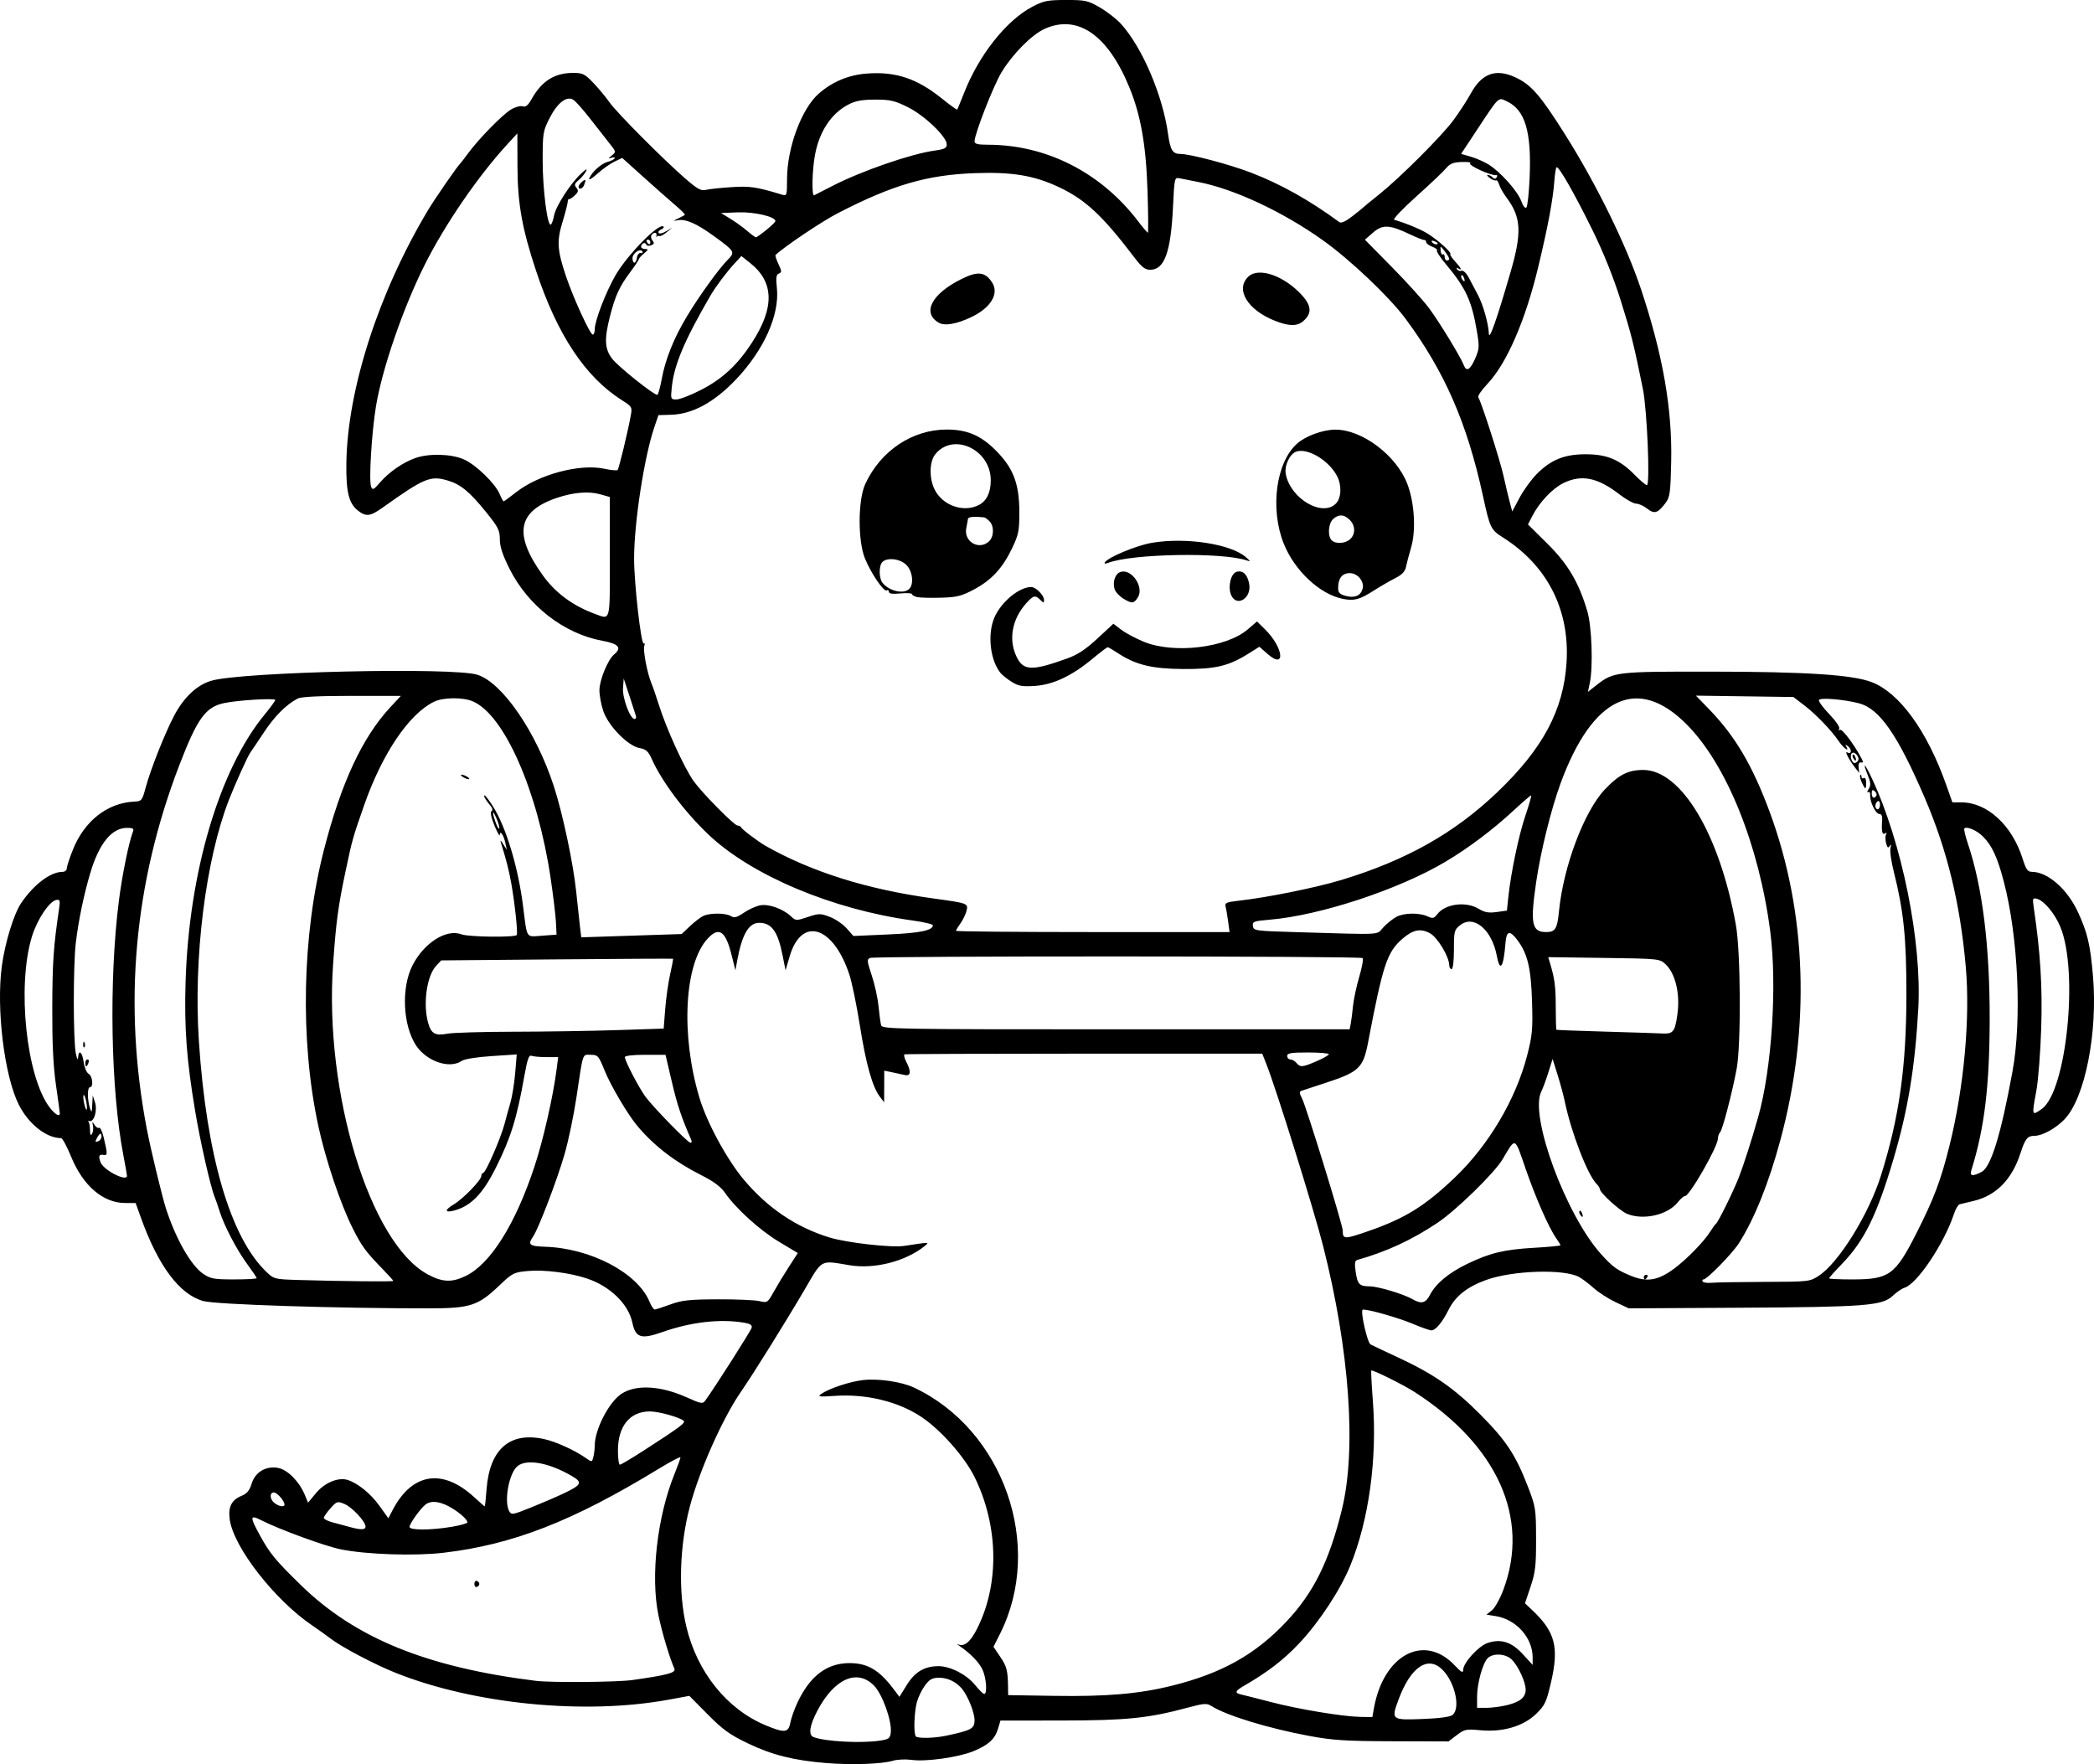 <?xml version="1.0" encoding="UTF-8" standalone="no"?>
<!-- Created with Inkscape (http://www.inkscape.org/) -->

<svg
   width="239.248mm"
   height="201.556mm"
   viewBox="0 0 239.248 201.556"
   version="1.1"
   id="svg1"
   xml:space="preserve"
   xmlns="http://www.w3.org/2000/svg"
   xmlns:svg="http://www.w3.org/2000/svg"><defs
     id="defs1"><clipPath
       clipPathUnits="userSpaceOnUse"
       id="clipPath3"><path
         id="path3"
         style="fill:#ff0000;fill-opacity:1;fill-rule:nonzero;stroke:none;stroke-width:0.265"
         d="M 117.464,-9.186 V 177.167 H 291.495 V -9.186 Z M 147.334,111.931 c 4.149,-0.092 4.552,4.357 -0.092,5.084 -1.195,0.187 -2.39,0.381 -3.57,0.655 -1.902,0.431 -3.801,0.869 -5.685,1.373 -4.843,1.295 -6.431,-3.457 -1.602,-4.804 2.039,-0.569 4.104,-1.04 6.168,-1.508 1.289,-0.299 2.595,-0.512 3.902,-0.719 0.31,-0.049 0.603,-0.075 0.88,-0.081 z" /></clipPath><clipPath
       clipPathUnits="userSpaceOnUse"
       id="clipPath29"><path
         id="path30"
         style="fill:#ff0000;fill-opacity:1;fill-rule:nonzero;stroke:none;stroke-width:0.265"
         d="M -43.23,-9.228 V 216.918 H 174.315 V -9.228 Z M 64.459,27.799 c 2.205,0.075 3.149,2.778 0.337,5.093 -1.015,0.835 -0.499,0.393 -1.541,1.333 -0.051,0.05 -0.1,0.101 -0.15,0.151 0.22,0.811 0.125,1.873 -0.521,3.116 -0.875,1.685 -1.749,3.37 -2.654,5.039 -0.978,1.836 -1.883,3.712 -2.891,5.53 -2.43,4.385 -6.499,1.653 -4.214,-2.809 0.315,-0.616 0.638,-1.229 0.953,-1.845 -0.007,-0.023 -0.015,-0.043 -0.022,-0.066 -0.595,-2.008 -0.069,-3.784 0.689,-5.659 1.274,-2.682 3.164,-4.982 5.254,-7.063 1.251,-1.138 0.627,-0.597 1.868,-1.628 0.964,-0.801 1.889,-1.157 2.675,-1.191 0.074,-0.003 0.146,-0.004 0.217,-0.001 z M 107.156,139.452 v 5.3e-4 h 1.332 c 3.185,0 4.318,2.034 3.452,3.522 1.261,1.236 0.77,3.284 -1.765,3.911 -0.549,0.616 -1.49,1.105 -2.851,1.261 -0.137,0.016 -0.274,0.031 -0.411,0.047 -2.651,0.305 -4.055,-0.978 -4.036,-2.332 -0.348,-0.335 -0.565,-0.745 -0.622,-1.186 -3.343,-0.946 -2.812,-4.861 1.596,-4.861 h 0.989 c 0.119,0 0.233,0.004 0.346,0.009 0.539,-0.217 1.168,-0.371 1.971,-0.371 z" /></clipPath><clipPath
       clipPathUnits="userSpaceOnUse"
       id="clipPath48"><path
         id="path49"
         style="fill:#ff0000;fill-opacity:1;fill-rule:nonzero;stroke:none;stroke-width:0.265"
         d="M 41.091,5.534 V 221.556 H 225.286 V 5.534 Z M 200.736,27.814 c 1.729,0.019 2.649,1.415 2.086,2.936 0.034,0.916 -0.448,2.032 -1.673,3.09 -1.147,0.992 -0.564,0.491 -1.752,1.502 -1.464,1.224 -2.914,2.469 -4.415,3.646 -1.776,1.393 -3.3,1.325 -4.092,0.54 -1.314,0.839 -2.65,1.642 -3.984,2.446 -4.294,2.588 -6.806,-1.809 -2.513,-4.397 1.384,-0.834 2.777,-1.656 4.133,-2.538 2.022,-1.284 4.052,-2.554 5.996,-3.956 1.191,-0.886 2.419,-1.714 3.69,-2.479 0.94,-0.565 1.799,-0.798 2.523,-0.79 z m -20.135,16.378 c 1.024,0.015 1.877,0.8 2.033,2.11 0.718,0.616 1.17,1.82 0.937,3.569 -0.199,1.498 -0.825,2.882 -1.489,4.224 -0.631,1.325 -1.475,2.521 -2.325,3.71 -0.383,0.58 -0.187,0.283 -0.588,0.891 -1.639,2.485 -3.795,2.512 -4.699,1.247 -2.336,3.06 -5.919,0.908 -3.888,-3.193 0.881,-1.779 1.751,-3.563 2.632,-5.343 0.834,-1.685 1.981,-2.401 2.971,-2.401 0.144,-8e-6 0.278,0.034 0.414,0.063 0.316,-0.73 0.627,-1.462 0.929,-2.198 0.772,-1.885 2.007,-2.694 3.073,-2.678 z" /></clipPath></defs><g
     id="layer1"
     transform="translate(-254.557,-11.98)"><path
       style="fill:#000000"
       d="m 348.97,213.415 c -3.749,-0.306 -6.202,-0.922 -8.976,-2.255 -2.065,-0.993 -2.852,-1.561 -4.585,-3.31 l -2.092,-2.112 -2.379,0.437 c -9.57,1.759 -22.19,0.517 -31.18,-3.068 -2.383,-0.95 -6.129,-2.921 -7.409,-3.899 -0.509,-0.389 -1.452,-1.062 -2.094,-1.497 -4.311,-2.915 -9.015,-8.953 -9.451,-12.129 -0.195,-1.425 0.196,-2.215 1.333,-2.69 0.644,-0.269 0.935,-0.616 1.167,-1.39 0.398,-1.327 1.64,-2.068 3.029,-1.808 1.071,0.201 2.404,1.538 3.031,3.039 l 0.389,0.931 0.918,-1.105 c 0.983,-1.183 2.541,-1.827 3.605,-1.489 1.17,0.371 2.637,1.565 3.632,2.954 l 1.021,1.426 0.453,-0.879 c 2.217,-4.304 5.706,-4.881 9.338,-1.546 0.637,0.585 1.185,1.063 1.219,1.063 0.033,0 0.127,-0.883 0.209,-1.962 0.345,-4.559 2.635,-6.573 6.526,-5.739 1.366,0.293 3.536,1.273 4.815,2.176 0.69,0.487 0.699,0.486 0.856,-0.1 0.087,-0.326 0.16,-0.922 0.162,-1.326 0.009,-1.847 1.627,-4.975 3.058,-5.912 1.655,-1.085 4.448,-0.935 7.431,0.398 1.695,0.758 1.841,0.782 2.153,0.355 1.03,-1.405 5.189,-7.931 5.283,-8.291 0.084,-0.318 -0.144,-0.467 -0.901,-0.592 -2.731,-0.451 -6.043,-0.068 -9.291,1.076 -2.436,0.858 -3.063,0.663 -3.431,-1.066 -0.455,-2.133 -2.513,-4.144 -5.162,-5.043 -1.945,-0.66 -4.913,-1.04 -6.778,-0.866 -1.607,0.149 -1.764,0.229 -3.234,1.63 -2.464,2.35 -3.327,2.633 -8.042,2.637 -10.513,0.009 -24.362,-0.437 -25.797,-0.831 -2.723,-0.748 -5.156,-3.998 -7.15,-9.55 l -0.594,-1.654 h -1.181 c -2.537,0 -4.827,-1.962 -6.195,-5.308 -0.472,-1.155 -0.984,-2.101 -1.137,-2.102 -1.689,-0.009 -3.701,-1.595 -4.824,-3.802 -1.653,-3.249 -2.603,-10.948 -1.952,-15.827 0.358,-2.685 1.363,-5.973 2.208,-7.224 1.427,-2.113 3.354,-3.572 4.719,-3.572 0.273,0 0.497,-0.177 0.497,-0.394 0,-0.217 0.317,-1.186 0.705,-2.154 1.308,-3.268 3.931,-5.325 6.984,-5.477 0.872,-0.043 0.919,-0.102 1.334,-1.642 0.552,-2.049 2.183,-6.163 3.233,-8.16 1.112,-2.113 2.6,-3.517 4.244,-4.006 3.45,-1.024 27.691,-1.569 30.425,-0.683 2.866,0.928 6.706,6.535 8.724,12.738 1.008,3.097 2.221,8.816 2.551,12.026 0.165,1.601 0.363,3.433 0.44,4.071 l 0.141,1.161 5.733,-0.188 5.733,-0.188 0.926,-0.875 c 0.509,-0.481 1.186,-1.008 1.504,-1.171 0.743,-0.38 2.6,-0.381 3.207,-0.002 0.377,0.235 0.672,0.157 1.478,-0.39 0.554,-0.376 1.393,-0.756 1.864,-0.844 0.972,-0.182 2.593,0.395 3.499,1.245 0.566,0.531 0.612,0.533 1.942,0.092 1.277,-0.424 1.436,-0.425 2.521,-0.011 0.637,0.243 1.501,0.833 1.921,1.311 l 0.763,0.869 3.946,-0.175 c 3.675,-0.163 5.136,-0.462 5.136,-1.05 0,-0.125 -1.042,-0.371 -2.315,-0.546 -9.185,-1.262 -18.449,-5.168 -23.358,-9.85 -2.718,-2.592 -5.285,-6.016 -6.437,-8.585 -0.407,-0.907 -0.655,-1.129 -1.425,-1.273 -1.321,-0.248 -3.543,-2.523 -4.121,-4.222 -0.244,-0.716 -0.442,-1.786 -0.441,-2.379 0.003,-1.16 0.96,-3.495 1.675,-4.086 0.925,-0.765 0.536,-1.218 -1.347,-1.565 -4.38,-0.807 -8.482,-3.991 -10.604,-8.23 -0.794,-1.585 -1.104,-2.533 -1.104,-3.368 0,-1.029 -0.185,-1.391 -1.609,-3.148 -1.88,-2.319 -2.872,-3.128 -4.384,-3.575 -1.933,-0.571 -2.674,-0.262 -7.331,3.06 -1.485,1.059 -1.955,1.121 -2.892,0.384 -1.041,-0.819 -1.365,-2.152 -1.319,-5.42 0.12,-8.41 3.666,-19.418 9.292,-28.84 0.821,-1.375 3.352,-5.04 3.746,-5.424 0.075,-0.073 0.487,-0.609 0.916,-1.191 1.178,-1.599 3.841,-4.319 4.822,-4.925 0.482,-0.298 1.085,-0.469 1.353,-0.384 0.361,0.115 0.625,-0.099 1.043,-0.841 1.163,-2.066 2.62,-2.979 4.751,-2.979 1.08,0 1.324,0.122 2.298,1.142 0.599,0.628 1.436,1.635 1.859,2.237 0.845,1.203 6.246,6.624 8.752,8.786 1.29,1.113 1.707,1.335 2.249,1.199 0.366,-0.092 1.677,-0.232 2.914,-0.311 2.134,-0.137 2.851,-0.031 5.755,0.85 0.58,0.176 0.595,0.129 0.6,-1.768 0.008,-3.599 1.654,-8.039 3.619,-9.764 1.547,-1.359 3.413,-2.14 5.486,-2.296 3.312,-0.25 5.741,0.558 8.603,2.865 0.909,0.732 1.687,1.293 1.73,1.247 0.042,-0.047 0.405,-0.919 0.805,-1.937 1.7,-4.326 4.83,-8.265 7.799,-9.818 1.287,-0.673 1.73,-0.761 3.836,-0.763 2.209,-0.002 2.489,0.06 3.875,0.861 0.822,0.475 1.907,1.321 2.413,1.88 2.426,2.685 4.762,8.166 5.372,12.602 0.249,1.815 0.522,2.249 1.412,2.249 1.109,0 5.593,1.188 8.059,2.134 3.378,1.297 6.713,3.164 10.087,5.647 0.219,0.161 0.707,-0.055 1.487,-0.661 0.639,-0.496 1.22,-0.966 1.293,-1.045 0.073,-0.079 0.847,-0.713 1.72,-1.408 2.34,-1.864 7.086,-6.589 8.477,-8.439 0.667,-0.887 1.592,-2.305 2.056,-3.15 1.256,-2.288 2.851,-2.865 5.077,-1.836 1.815,0.839 2.853,2.032 5.703,6.554 3.596,5.707 6.979,12.607 8.671,17.684 2.488,7.469 3.569,13.655 3.439,19.682 -0.075,3.502 -0.148,4.045 -0.628,4.687 -0.898,1.201 -1.284,1.326 -2.107,0.679 -0.401,-0.316 -0.97,-0.574 -1.264,-0.574 -0.294,0 -1.147,-0.472 -1.896,-1.05 -2.518,-1.943 -4.333,-2.313 -6.409,-1.308 -1.245,0.603 -2.749,2.189 -3.551,3.744 l -0.51,0.99 2.212,2.187 c 2.355,2.329 3.595,4.426 4.574,7.74 0.509,1.722 0.667,6.34 0.28,8.173 l -0.217,1.029 1.011,-0.794 c 1.903,-1.494 2.222,-1.531 13.05,-1.52 10.848,0.011 16.129,0.354 18.34,1.191 3.173,1.202 6.337,5.547 8.518,11.697 l 0.727,2.051 h 1.033 c 2.941,0 5.784,2.612 6.983,6.416 0.397,1.26 0.582,1.521 1.075,1.521 1.801,0 4.058,1.984 5.268,4.63 1.086,2.377 1.382,3.637 1.699,7.246 0.568,6.474 -0.911,13.949 -3.243,16.391 -0.994,1.041 -2.548,1.895 -3.446,1.895 -0.799,0 -1.051,0.316 -1.604,2.012 -0.972,2.98 -2.771,4.813 -5.318,5.418 -0.728,0.173 -1.46,0.349 -1.627,0.392 -0.167,0.043 -0.454,0.532 -0.638,1.088 -1.117,3.386 -4.216,8.014 -5.655,8.446 -0.301,0.09 -0.911,0.509 -1.355,0.929 -1.188,1.126 -3.114,1.275 -17.581,1.355 l -12.568,0.07 -1.487,-0.697 c -0.818,-0.383 -1.949,-1.11 -2.514,-1.615 -0.565,-0.505 -1.324,-1.078 -1.688,-1.274 -1.748,-0.94 -7.603,-0.747 -10.624,0.35 -2.153,0.781 -3.489,1.839 -4.256,3.367 -0.735,1.467 -1.498,2.384 -1.982,2.384 -0.201,0 -1.162,-0.338 -2.137,-0.751 -1.72,-0.729 -5.537,-1.793 -5.727,-1.595 -0.252,0.261 0.557,3.77 0.913,3.957 0.218,0.114 1.65,0.791 3.183,1.504 4.05,1.884 6.401,3.519 9.385,6.528 2.935,2.96 4.003,4.578 5.393,8.171 0.907,2.344 0.939,2.551 0.948,6 0.008,3.086 -0.078,3.83 -0.628,5.469 l -0.637,1.897 0.926,0.881 c 2.514,2.393 2.967,4.166 2.064,8.075 -0.546,2.362 -0.701,2.694 -1.717,3.681 -1.463,1.422 -3.809,2.111 -6.373,1.871 -1.624,-0.152 -1.818,-0.111 -2.695,0.557 l -0.945,0.72 -6.369,-0.019 c -5.407,-0.016 -6.849,-0.108 -9.544,-0.609 -4.69,-0.871 -9.472,-2.334 -11.177,-3.419 -0.524,-0.333 -0.835,-0.313 -2.646,0.173 -4.576,1.228 -6.974,1.475 -14.399,1.484 l -7.056,0.009 -0.282,0.942 c -0.351,1.173 -1.105,1.859 -2.805,2.555 -1.706,0.698 -5.403,1.222 -7.039,0.997 -0.702,-0.097 -1.668,-0.056 -2.146,0.09 -1.255,0.383 -4.712,0.505 -7.616,0.268 z m 6.085,-2.557 c 1.059,-0.159 1.2,-0.262 1.276,-0.927 0.15,-1.311 -0.965,-4.418 -1.934,-5.386 -1.934,-1.934 -4.54,-0.758 -6.468,2.92 -0.887,1.692 -1.033,2.749 -0.413,2.987 1.31,0.503 5.42,0.724 7.538,0.406 z m 7.673,-0.581 c 2.837,-0.611 3.175,-0.798 3.175,-1.76 0,-0.852 -0.723,-2.684 -1.397,-3.539 -0.633,-0.803 -1.646,-1.311 -2.617,-1.311 -0.803,0 -1.107,0.16 -1.635,0.86 -0.357,0.473 -0.779,1.336 -0.938,1.918 -0.319,1.169 -0.392,3.648 -0.116,3.925 0.255,0.255 2.144,0.205 3.528,-0.093 z m -17.871,-1.48 c 0.099,-0.526 0.472,-1.573 0.829,-2.328 1.432,-3.024 3.351,-4.472 5.93,-4.474 2.057,-0.001 3.386,0.781 5.034,2.966 l 0.669,0.886 0.849,-1.366 c 0.927,-1.492 2.022,-2.136 3.629,-2.136 1.342,0 3.215,0.968 4.169,2.154 0.451,0.562 0.92,1.021 1.041,1.021 0.378,0 0.241,-1.861 -0.206,-2.803 -0.393,-0.829 -1.404,-1.86 -2.642,-2.697 -0.277,-0.187 -0.354,-0.269 -0.171,-0.181 0.714,0.341 1.426,-0.232 2.205,-1.775 2.568,-5.088 2.46,-11.731 -0.281,-17.311 -1.142,-2.325 -3.872,-5.412 -6.093,-6.891 -2.631,-1.752 -6.294,-2.644 -9.859,-2.399 -1.815,0.124 -2.029,0.095 -1.587,-0.214 0.908,-0.636 3.297,-1.427 4.811,-1.593 1.747,-0.192 4.37,0.193 5.768,0.846 10.269,4.797 14.925,18.1 9.855,28.155 l -0.742,1.47 0.772,1.149 c 0.753,1.122 0.863,1.549 0.891,3.451 l 0.013,0.926 5.292,0.084 c 5.929,0.094 9.643,-0.224 13.381,-1.149 5.709,-1.412 9.561,-3.562 13.091,-7.306 3.132,-3.322 4.905,-6.891 6.359,-12.796 1.697,-6.894 0.892,-18.235 -2.142,-30.163 -1.057,-4.158 -5.301,-17.77 -6.451,-20.694 l -0.498,-1.266 h -20.337 c -11.185,0 -20.426,0.036 -20.535,0.081 -0.109,0.045 -0.019,0.426 0.198,0.847 0.59,1.14 0.519,1.671 -0.199,1.506 -0.327,-0.075 -0.982,-0.217 -1.455,-0.314 l -0.86,-0.177 -0.006,1.807 -0.006,1.807 -0.488,-0.635 c -0.849,-1.104 -1.587,-3.726 -2.279,-8.096 -0.369,-2.328 -0.91,-4.961 -1.204,-5.85 -1.845,-5.588 -5.461,-6.703 -6.821,-2.103 l -0.474,1.602 -0.34,-1.716 c -0.538,-2.716 -1.25,-3.708 -2.664,-3.708 -1.206,0 -1.975,1.326 -2.53,4.366 l -0.193,1.058 -0.442,-1.763 c -0.686,-2.737 -1.428,-3.25 -2.713,-1.875 -2.68,2.867 -3.115,10.938 -0.977,18.137 0.858,2.891 3.186,7.18 5.155,9.5 2.717,3.201 5.93,5.359 9.715,6.526 1.971,0.608 7.106,1.189 8.541,0.967 2.915,-0.452 2.93,-0.452 2.356,0.008 -2.204,1.767 -5.74,2.671 -8.599,2.197 -3.41,-0.565 -3.052,-0.761 -5.149,2.819 -2.135,3.644 -5.913,9.705 -7.237,11.609 -2.079,2.989 -4.754,8.989 -5.852,13.125 -1.19,4.482 -1.347,9.784 -0.409,13.733 1.238,5.21 4.643,9.444 9.075,11.285 2.166,0.9 2.594,0.853 2.813,-0.31 z m 75.662,-0.879 c 0.918,-0.762 0.295,-3.653 -1.101,-5.111 -1.671,-1.744 -3.675,-0.42 -5.071,3.35 -0.86,2.325 -0.818,2.36 2.736,2.224 1.945,-0.074 3.166,-0.239 3.435,-0.462 z m -8.99,-0.745 c 1.088,-6.13 5.734,-8.612 9.225,-4.929 0.772,0.815 0.973,0.923 0.975,0.524 0.004,-0.806 1.757,-2.732 2.799,-3.076 1.527,-0.504 2.727,-0.121 4.014,1.281 l 1.126,1.227 v -0.863 c 0,-2.237 -1.876,-4.336 -4.209,-4.709 l -1.071,-0.171 0.622,-0.489 c 0.343,-0.27 0.94,-1.346 1.331,-2.401 3.031,-8.178 -0.698,-16.451 -10.167,-22.549 -1.305,-0.84 -4.812,-2.579 -4.941,-2.45 -0.044,0.044 0.036,1.607 0.178,3.473 0.507,6.639 -0.45,13.605 -2.588,18.837 -1.129,2.763 -3.533,6.418 -5.824,8.853 -1.779,1.891 -3.585,3.28 -6.338,4.875 -1.014,0.588 -1.073,0.805 -0.265,0.983 0.327,0.072 1.845,0.458 3.373,0.856 3.146,0.821 8.194,1.658 10.223,1.695 l 1.36,0.025 z m 15.178,-0.368 c 1.536,-0.373 2.169,-0.898 2.162,-1.79 -0.007,-0.866 -0.812,-2.619 -1.56,-3.399 -0.675,-0.704 -2.157,-0.803 -2.774,-0.186 -0.576,0.576 -1.216,2.892 -1.216,4.401 v 1.275 h 1.073 c 0.59,0 1.632,-0.136 2.315,-0.302 z m -99.88,-2.878 c 3.992,-0.565 4.987,-0.833 4.784,-1.291 -0.556,-1.25 -1.425,-4.163 -1.829,-6.128 -0.916,-4.461 -0.134,-11.273 1.857,-16.171 0.365,-0.897 0.663,-1.727 0.663,-1.845 0,-0.117 -1.101,0.458 -2.447,1.279 -9.875,6.021 -16.674,8.677 -24.62,9.616 -3.26,0.385 -8.759,0.206 -11.705,-0.382 -1.817,-0.362 -7.049,-2.275 -9.134,-3.338 -1.3,-0.663 -1.318,-0.407 -0.125,1.764 1.124,2.045 1.745,2.8 4.626,5.618 6.216,6.081 14.387,9.417 26.869,10.97 1.782,0.222 9.288,0.16 11.062,-0.091 z m -18.073,-10.976 c 0,-0.243 0.128,-0.398 0.284,-0.346 0.156,0.052 0.284,0.208 0.284,0.346 0,0.138 -0.128,0.294 -0.284,0.346 -0.156,0.052 -0.284,-0.104 -0.284,-0.346 z m -12.435,-6.554 c 0,-0.58 -1.528,-2.22 -2.408,-2.585 -0.805,-0.333 -0.877,-0.311 -1.598,0.497 -0.416,0.465 -0.756,0.958 -0.756,1.096 0,0.138 0.446,0.367 0.992,0.509 0.546,0.142 1.409,0.374 1.918,0.515 1.315,0.365 1.852,0.355 1.852,-0.032 z m 9.805,0.033 c 1.01,-0.167 1.837,-0.4 1.837,-0.519 0,-0.352 -1.12,-1.304 -2.172,-1.847 -1.135,-0.585 -2.052,-0.646 -2.632,-0.175 -0.599,0.485 -1.81,2.184 -1.81,2.539 0,0.399 2.368,0.4 4.778,0.002 z m 12.725,-3.771 c 2.154,-1.012 2.307,-1.294 1.093,-2.01 -2.756,-1.626 -5.434,-2.061 -6.388,-1.037 -0.907,0.974 -1.399,3.941 -0.83,5.005 0.252,0.47 0.368,0.452 2.447,-0.38 1.201,-0.481 2.856,-1.191 3.678,-1.577 z m -31.79,1.223 c 0,-0.422 -0.837,-1.382 -1.206,-1.382 -0.531,0 -0.478,0.795 0.081,1.219 0.515,0.391 1.124,0.479 1.124,0.163 z m 41.167,-6.252 c 4.07,-2.631 4.687,-3.093 4.439,-3.318 -0.448,-0.405 -2.851,-1.073 -3.863,-1.073 -2.275,0 -3.644,1.678 -3.644,4.468 0,0.89 0.1,1.618 0.223,1.618 0.123,0 1.403,-0.763 2.844,-1.695 z m 2.91,-16.607 c 1.326,-0.488 2.145,-0.577 5.399,-0.592 2.11,-0.009 4.258,0.082 4.773,0.203 0.919,0.216 0.95,0.196 1.65,-1.062 0.392,-0.705 1.172,-1.99 1.732,-2.855 l 1.019,-1.573 -2.139,-1.283 c -2.195,-1.316 -4.919,-3.782 -6.169,-5.583 -0.495,-0.713 -1.3,-1.315 -2.703,-2.022 -3.009,-1.515 -5.37,-3.327 -7.293,-5.596 -1.091,-1.287 -3.055,-4.603 -3.763,-6.353 -0.692,-1.71 -0.779,-1.809 -1.587,-1.812 -0.986,-0.004 -0.849,-0.413 -1.643,4.892 -0.305,2.037 -0.916,4.954 -1.358,6.482 -0.85,2.941 -2.978,8.509 -3.587,9.385 -0.648,0.934 -0.44,1.112 1.372,1.171 5.192,0.168 10.544,2.976 11.912,6.251 0.212,0.506 0.483,0.92 0.604,0.92 0.121,0 0.923,-0.259 1.782,-0.575 z m 86.788,-1.079 c 0.661,-1.294 2.137,-2.528 4.245,-3.549 2.611,-1.265 4.236,-1.656 7.699,-1.853 1.637,-0.093 2.977,-0.222 2.977,-0.286 0,-0.064 -0.223,-0.433 -0.496,-0.819 -0.842,-1.192 -2.385,-4.712 -3.529,-8.048 -1.221,-3.56 -1.088,-3.511 -2.59,-0.955 -0.905,1.54 -5.306,5.836 -7.43,7.253 -2.971,1.981 -5.8,3.29 -9.19,4.253 -0.259,0.073 -0.3,0.42 -0.162,1.357 0.21,1.423 0.427,1.646 1.606,1.652 0.944,0.005 3.862,0.878 4.857,1.454 1.026,0.594 1.535,0.478 2.013,-0.458 z m 38.217,-1.504 c 5.098,-0.017 5.188,-0.027 6.218,-0.698 2.272,-1.481 5.7,-7 7.095,-11.422 2.096,-6.644 2.913,-12.444 2.918,-20.705 0.003,-6.498 -0.313,-9.564 -1.457,-14.11 -0.287,-1.139 -0.449,-2.33 -0.36,-2.646 0.112,-0.401 0.086,-0.467 -0.086,-0.218 -0.187,0.27 -0.289,0.187 -0.422,-0.343 -0.097,-0.384 -0.094,-0.831 0.006,-0.992 0.11,-0.177 0.06,-0.219 -0.124,-0.105 -0.325,0.201 -0.425,-0.254 -0.328,-1.496 0.038,-0.484 -0.071,-0.728 -0.325,-0.728 -0.423,0 -1.101,-1.412 -1.044,-2.172 0.02,-0.267 -0.084,-0.411 -0.232,-0.32 -0.147,0.091 -0.121,-0.07 0.058,-0.357 0.265,-0.425 0.245,-0.727 -0.111,-1.615 -0.642,-1.603 -0.327,-1.331 0.495,0.429 3.431,7.344 5.708,18.651 5.288,26.26 -0.368,6.679 -1.181,11.606 -2.834,17.198 -1.907,6.447 -3.339,9.356 -5.919,12.019 -0.792,0.818 -1.44,1.544 -1.44,1.613 0,0.069 1.194,0.126 2.654,0.126 4.217,0 4.899,-0.493 7.334,-5.297 1.996,-3.939 2.781,-6.018 3.77,-9.991 1.657,-6.653 2.378,-14.574 1.86,-20.431 -0.64,-7.241 -2.118,-13.319 -4.694,-19.315 -3.106,-7.228 -5.17,-10.189 -7.526,-10.796 -1.709,-0.441 -4.376,-0.663 -4.552,-0.379 -0.084,0.136 0.443,0.864 1.171,1.619 0.745,0.773 1.243,1.502 1.14,1.669 -0.103,0.167 -0.065,0.223 0.088,0.128 0.243,-0.15 1.581,1.616 2.424,3.199 0.255,0.479 0.251,0.585 -0.023,0.529 -0.218,-0.045 -0.317,0.16 -0.272,0.566 l 0.07,0.636 -0.494,-0.636 c -0.672,-0.866 -1.217,-1.929 -0.882,-1.722 0.478,0.295 0.586,-0.294 0.123,-0.67 -0.306,-0.248 -0.383,-0.257 -0.246,-0.03 0.456,0.76 -0.28,0.253 -0.851,-0.586 -0.875,-1.286 -2.611,-3.082 -3.997,-4.138 l -1.179,-0.898 -5.568,-0.079 -5.568,-0.079 1.491,1.534 c 2.986,3.073 4.967,6.423 6.929,11.721 4.263,11.508 4.699,24.648 1.244,37.488 -1.334,4.957 -2.991,9.078 -4.762,11.842 -0.742,1.158 -3.633,4.116 -4.023,4.116 -0.137,0 -0.184,0.105 -0.104,0.234 0.08,0.129 0.533,0.196 1.008,0.149 0.475,-0.047 3.191,-0.092 6.036,-0.102 z m 11.132,-57.069 c -0.174,-0.383 -0.253,-0.76 -0.175,-0.838 0.078,-0.078 0.142,0.004 0.142,0.182 0,0.178 0.119,0.251 0.265,0.161 0.15,-0.093 0.265,0.13 0.265,0.514 0,0.856 -0.1,0.852 -0.497,-0.019 z m -167.778,56.957 c 0,-0.052 -0.566,-0.677 -1.257,-1.39 -1.904,-1.962 -2.354,-2.576 -3.385,-4.624 -1.398,-2.776 -3.11,-7.879 -3.941,-11.751 -2.091,-9.736 -1.846,-21.714 0.642,-31.43 1.976,-7.715 4.403,-12.926 7.635,-16.393 l 1.172,-1.257 h -5.61 c -3.754,0 -5.801,0.102 -6.188,0.308 -1.338,0.712 -2.624,2.005 -3.876,3.896 -0.734,1.108 -1.424,2.133 -1.535,2.279 -0.269,0.354 -1.746,3.622 -2.432,5.381 -2.676,6.864 -4.073,18.064 -3.441,27.586 0.869,13.089 3.595,22.409 7.708,26.356 0.873,0.838 0.929,0.852 3.794,0.936 4.987,0.147 10.713,0.202 10.713,0.104 z m 8.289,-0.574 c 2.811,-1.369 5.662,-5.91 7.832,-12.473 1.002,-3.03 2.137,-8.014 2.536,-11.134 l 0.178,-1.389 h -1.326 c -0.729,0 -1.501,-0.067 -1.714,-0.149 -0.307,-0.118 -0.48,0.367 -0.826,2.315 -0.866,4.875 -1.542,7.05 -3.258,10.48 -1.526,3.05 -2.911,4.44 -4.899,4.917 -0.975,0.234 -0.921,-0.136 0.109,-0.745 1.051,-0.621 3.132,-2.773 3.132,-3.239 0,-0.192 0.099,-0.35 0.22,-0.35 0.276,0 2.001,-3.96 2.421,-5.556 0.172,-0.655 0.479,-1.763 0.683,-2.463 0.204,-0.7 0.45,-2.227 0.547,-3.394 l 0.177,-2.122 -2.884,0.189 c -1.704,0.112 -3.098,0.337 -3.406,0.55 -1.389,0.958 -4.036,0.047 -5.234,-1.8 -1.499,-2.312 -1.68,-6.583 -0.385,-9.117 1.317,-2.579 3.875,-4.2 5.597,-3.545 0.816,0.31 6.145,0.371 6.314,0.072 0.138,-0.245 -0.215,-3.568 -0.625,-5.887 -0.266,-1.504 -0.575,-2.716 -1.182,-4.645 -0.109,-0.347 -0.026,-0.299 0.255,0.147 l 0.417,0.661 -0.169,-0.794 c -0.19,-0.894 -0.625,-1.517 -0.638,-0.913 -0.004,0.211 -0.278,-0.271 -0.607,-1.072 -0.379,-0.92 -0.501,-1.522 -0.333,-1.637 0.167,-0.115 0.113,-0.36 -0.147,-0.661 -0.542,-0.63 -0.826,-1.141 -0.635,-1.141 0.085,0 0.505,0.553 0.933,1.229 1.505,2.373 2.882,6.923 3.45,11.397 0.49,3.859 0.285,3.538 2.18,3.4 l 1.648,-0.12 -0.068,-1.405 c -0.037,-0.773 -0.31,-3.036 -0.605,-5.03 -1.484,-10.027 -5.31,-18.712 -8.91,-20.226 -1.133,-0.476 -3.366,-0.455 -4.4,0.043 -2.857,1.374 -5.938,5.93 -7.999,11.827 -1.306,3.738 -1.351,3.898 -2.102,7.444 -0.871,4.112 -1.103,5.835 -1.447,10.731 -1.034,14.7 4.219,31.895 10.826,35.438 1.682,0.902 2.747,0.942 4.342,0.166 z m -0.352,-57.011 c -0.218,-0.141 -0.278,-0.256 -0.132,-0.256 0.146,0 0.443,0.115 0.661,0.256 0.218,0.141 0.278,0.256 0.132,0.256 -0.146,0 -0.443,-0.115 -0.661,-0.256 z m 138.377,56.199 c 1.406,-1.03 3.425,-3.09 4.122,-4.208 0.273,-0.437 0.576,-0.853 0.674,-0.926 0.259,-0.192 1.946,-3.603 2.591,-5.24 0.554,-1.405 1.459,-4.219 2.229,-6.931 1.569,-5.524 2.192,-15.062 1.388,-21.252 -1.286,-9.893 -5.012,-19.106 -9.571,-23.665 -5.587,-5.587 -10.742,-3.164 -14.385,6.76 -1.071,2.918 -2.266,7.741 -2.775,11.203 -0.71,4.823 -0.523,5.787 1.123,5.787 1.05,0 1.274,-0.361 1.472,-2.381 0.501,-5.107 2.874,-11.413 5.232,-13.906 1.598,-1.69 2.667,-2.234 4.389,-2.234 4.35,0 8.742,7.346 10.594,17.724 0.545,3.055 0.601,13.651 0.087,16.407 -0.512,2.742 -1.618,6.989 -1.892,7.263 -0.138,0.138 -0.251,0.459 -0.251,0.712 0,0.916 -3.239,6.577 -3.763,6.577 -0.144,0 -0.508,0.313 -0.809,0.695 -1.154,1.467 -3.967,2.109 -5.822,1.329 -0.842,-0.354 -3.1,-2.415 -3.1,-2.829 0,-0.118 -0.166,-0.381 -0.37,-0.584 -1.036,-1.036 -2.908,-5.896 -3.643,-9.457 -0.135,-0.655 -0.501,-2.008 -0.814,-3.006 l -0.568,-1.816 -0.487,1.551 c -0.268,0.853 -0.632,1.837 -0.808,2.187 -1.381,2.735 2.798,14.084 6.84,18.572 1.303,1.447 1.833,1.831 3.418,2.475 1.826,0.742 3.063,0.538 4.899,-0.806 z m -3.44,0.951 c 0,-0.146 0.126,-0.265 0.28,-0.265 0.154,0 0.207,0.119 0.117,0.265 -0.09,0.146 -0.216,0.265 -0.28,0.265 -0.064,0 -0.117,-0.119 -0.117,-0.265 z m -7.287,-7.161 c -0.096,-0.155 -0.118,-0.339 -0.048,-0.408 0.069,-0.069 0.197,0.058 0.283,0.282 0.179,0.466 0.026,0.548 -0.234,0.126 z m -151.198,7.282 c 0,-0.079 -0.483,-0.798 -1.074,-1.598 -1.191,-1.613 -2.668,-4.438 -3.17,-6.064 -0.18,-0.582 -0.426,-1.296 -0.547,-1.587 -0.471,-1.131 -1.638,-6.261 -2.239,-9.844 -0.982,-5.859 -1.254,-9.516 -1.094,-14.759 0.38,-12.514 3.856,-24.26 9.045,-30.561 0.658,-0.799 1.197,-1.538 1.197,-1.641 0,-0.246 -4.287,0.012 -5.856,0.352 -2.11,0.458 -3.046,1.755 -5.08,7.036 -5.204,13.515 -6.452,27.408 -3.738,41.611 0.443,2.32 1.746,7.727 2.2,9.128 1.109,3.425 2.851,6.481 4.231,7.418 0.857,0.582 1.233,0.651 3.543,0.651 1.421,0 2.584,-0.065 2.584,-0.144 z m 127.177,-5.435 c 4.057,-1.417 6.333,-2.837 9.705,-6.054 3.876,-3.699 6.98,-8.937 8.276,-13.969 0.589,-2.287 0.652,-2.979 0.555,-6.149 -0.118,-3.872 -0.513,-5.499 -1.716,-7.077 -0.833,-1.093 -1.209,-0.993 -1.314,0.349 -0.22,2.83 -0.628,3.454 -0.991,1.518 -0.564,-3.008 -2.629,-4.742 -4.187,-3.517 -0.677,0.533 -0.716,0.684 -0.716,2.793 0,1.31 -0.109,2.23 -0.265,2.23 -0.146,0 -0.265,-0.186 -0.265,-0.413 0,-0.98 -1.341,-3.217 -2.208,-3.684 -1.101,-0.593 -1.958,-0.411 -3.2,0.68 -1.703,1.495 -2.186,2.963 -3.86,11.741 -0.566,2.97 -1.026,3.415 -4.818,4.659 -1.348,0.442 -2.604,0.855 -2.791,0.917 -0.271,0.09 -0.262,0.265 0.045,0.858 0.484,0.935 4.66,14.48 4.66,15.114 0,1.025 0.163,1.025 3.088,0.004 z M 269.066,146.319 c -3e-5,-0.109 -0.184,-1.151 -0.408,-2.315 -1.45,-7.514 -1.672,-19.965 -0.519,-29.104 0.362,-2.87 1.134,-6.669 1.599,-7.871 0.148,-0.382 0.031,-0.463 -0.668,-0.463 -1.744,0 -3.197,1.786 -4.198,5.159 -0.737,2.485 -1.336,5.37 -1.649,7.938 -0.312,2.561 -0.311,11.227 0.002,12.7 0.128,0.603 0.238,0.802 0.255,0.463 0.051,-1.003 0.481,-0.661 0.638,0.508 0.081,0.607 0.335,1.208 0.564,1.336 0.454,0.254 0.58,1.529 0.151,1.529 -0.308,0 -0.308,1.421 0,2.381 0.187,0.584 0.218,0.538 0.265,-0.397 l 0.053,-1.058 0.257,0.794 c 0.299,0.925 -0.101,2.287 -0.633,2.155 -0.187,-0.046 -0.25,-0.034 -0.141,0.027 0.109,0.061 0.2,0.488 0.202,0.949 0.003,0.572 0.076,0.724 0.232,0.478 0.125,-0.198 0.175,-0.615 0.11,-0.926 -0.107,-0.511 -0.089,-0.52 0.181,-0.097 0.164,0.258 0.401,0.406 0.525,0.329 0.125,-0.077 0.361,0.427 0.524,1.119 0.457,1.932 0.454,2.06 -0.056,1.975 -0.489,-0.082 -0.57,0.153 -0.297,0.863 0.343,0.893 3.009,2.249 3.009,1.53 z m -4.762,-12.898 c 0,-0.218 0.115,-0.397 0.256,-0.397 0.141,0 0.188,0.179 0.104,0.397 -0.084,0.218 -0.199,0.397 -0.256,0.397 -0.057,0 -0.104,-0.179 -0.104,-0.397 z m -0.244,-2.139 c 0.013,-0.308 0.075,-0.371 0.16,-0.16 0.076,0.191 0.067,0.419 -0.021,0.507 -0.088,0.088 -0.15,-0.068 -0.139,-0.347 z M 480.957,145.877 c 1.075,-0.556 2.206,-4.228 3.533,-11.467 1.087,-5.931 0.656,-15.408 -0.987,-21.689 -0.731,-2.795 -1.348,-4.132 -2.388,-5.172 -0.7,-0.7 -1.848,-1.193 -2.127,-0.914 -0.073,0.073 0.117,0.877 0.424,1.786 1.649,4.896 2.489,11.677 2.474,19.972 -0.014,7.701 -0.59,12.463 -2.087,17.264 -0.219,0.702 0.106,0.764 1.159,0.219 z m -214.801,-4.018 c 0,-0.517 -0.198,-0.459 -0.526,0.155 -0.228,0.427 -0.206,0.495 0.123,0.369 0.222,-0.085 0.403,-0.321 0.403,-0.523 z m 67.38,0.359 c -1.112,-2.537 -1.601,-3.999 -2.213,-6.615 l -0.728,-3.109 h -2.322 c -1.414,0 -2.322,0.106 -2.322,0.272 0,0.415 1.575,3.445 2.334,4.49 0.876,1.206 4.862,5.292 5.163,5.292 0.128,0 0.167,-0.149 0.088,-0.331 z m -72.145,-3.043 c -0.001,-0.109 -0.2,-1.568 -0.442,-3.241 -0.312,-2.157 -0.434,-4.738 -0.42,-8.864 0.018,-5.186 0.138,-6.939 0.77,-11.205 0.152,-1.024 0.116,-1.141 -0.318,-1.057 -0.801,0.154 -2.191,2.25 -2.782,4.194 -1.72,5.662 -0.641,16.002 2.035,19.511 0.613,0.803 1.161,1.117 1.156,0.662 z m 226.43,-0.481 c 2.844,-1.992 4.253,-15.741 2.134,-20.826 -0.637,-1.529 -1.85,-2.98 -2.67,-3.195 -0.488,-0.128 -0.519,-0.048 -0.368,0.969 0.763,5.132 1.008,9.092 0.856,13.808 -0.089,2.765 -0.339,5.98 -0.554,7.144 -0.534,2.891 -0.533,2.894 0.601,2.099 z m -223.418,-0.875 c -0.093,-0.465 -0.224,-0.79 -0.292,-0.723 -0.067,0.067 -0.04,0.497 0.06,0.954 0.238,1.085 0.452,0.871 0.232,-0.232 z m 140.588,-4.596 c 0.761,-0.328 1.387,-0.686 1.389,-0.795 0.002,-0.109 -1.067,-0.198 -2.377,-0.198 -1.94,0 -2.381,0.073 -2.381,0.397 0,0.218 0.164,0.397 0.364,0.397 0.2,0 0.513,0.179 0.694,0.397 0.437,0.527 0.68,0.506 2.311,-0.197 z m -91.74,-3.364 c 3.565,-0.007 8.878,-0.09 11.807,-0.185 l 5.325,-0.173 0.18,-2.274 c 0.099,-1.251 0.354,-3.036 0.567,-3.967 0.213,-0.931 0.355,-1.713 0.316,-1.739 -0.039,-0.025 -6.013,0.006 -13.276,0.07 l -13.205,0.117 -0.59,0.637 c -1.062,1.146 -1.505,4.334 -0.902,6.503 0.344,1.238 0.815,1.503 2.198,1.235 0.604,-0.117 4.014,-0.218 7.58,-0.225 z m 132.586,-0.332 c 0.172,-0.322 0.37,-1.378 0.439,-2.346 0.15,-2.097 -0.412,-4.082 -1.425,-5.035 -0.666,-0.626 -0.745,-0.634 -7.039,-0.721 l -6.366,-0.088 0.187,0.617 c 0.551,1.821 0.668,2.698 0.674,5.049 0.003,1.419 0.036,2.603 0.072,2.632 0.036,0.029 2.507,0.123 5.49,0.209 2.983,0.086 5.926,0.182 6.539,0.212 0.912,0.045 1.172,-0.051 1.428,-0.53 z m -36.961,-0.539 c 0.066,-0.327 0.185,-1.243 0.263,-2.034 0.079,-0.791 0.402,-2.311 0.718,-3.378 0.317,-1.066 0.488,-2.026 0.381,-2.133 -0.24,-0.239 -55.678,-0.254 -56.269,-0.015 -0.381,0.154 -0.361,0.36 0.184,1.981 0.335,0.995 0.684,2.583 0.777,3.529 0.092,0.946 0.226,1.928 0.297,2.183 0.122,0.437 1.626,0.463 26.829,0.463 h 26.7 z m 3.743,-11.07 c 0.427,-0.45 1.099,-0.985 1.492,-1.191 0.875,-0.457 2.59,-0.484 3.531,-0.055 0.613,0.279 0.752,0.249 1.137,-0.251 0.915,-1.188 3.281,-1.488 4.736,-0.6 0.663,0.405 1.126,0.487 2.036,0.362 l 1.177,-0.161 0.154,-1.487 c 0.293,-2.82 1.193,-7.119 1.966,-9.394 0.427,-1.254 0.714,-2.28 0.638,-2.28 -0.075,0 -0.975,0.776 -1.999,1.724 -2.381,2.205 -5.183,4.311 -7.796,5.861 -5.358,3.179 -14.303,6.126 -20.075,6.614 -1.826,0.154 -1.983,0.214 -1.91,0.724 0.076,0.535 0.256,0.56 4.974,0.697 10.236,0.296 9.06,0.362 9.939,-0.562 z m -17.75,-0.704 c -0.094,-0.691 -0.225,-1.456 -0.292,-1.699 -0.1,-0.364 0.15,-0.473 1.411,-0.612 3.291,-0.363 8.882,-1.491 11.851,-2.391 7.374,-2.235 12.895,-5.343 17.778,-10.008 5.238,-5.004 7.587,-9.408 7.925,-14.856 0.372,-6.014 -2.205,-11.064 -7.282,-14.269 -1.369,-0.864 -1.475,-1.084 -2.258,-4.684 -1.828,-8.403 -4.392,-14.276 -8.866,-20.311 -1.838,-2.48 -6.293,-6.709 -9.413,-8.936 -4.593,-3.279 -10.164,-5.884 -14.287,-6.68 -0.873,-0.169 -1.838,-0.359 -2.143,-0.424 -0.535,-0.113 -0.561,0.007 -0.715,3.252 -0.246,5.186 -0.974,7.205 -2.601,7.205 -0.59,0 -0.967,-0.291 -1.802,-1.389 -3.64,-4.792 -5.585,-6.609 -8.615,-8.043 -2.832,-1.341 -5.369,-1.763 -9.637,-1.606 -5.484,0.203 -9.392,1.347 -15.665,4.587 -1.806,0.933 -6.098,3.814 -7.091,4.761 -0.062,0.06 0.086,0.527 0.33,1.039 0.385,0.807 0.392,0.951 0.054,1.081 -0.308,0.118 -0.356,0.469 -0.232,1.664 0.322,3.085 -1.495,7.119 -4.731,10.499 -2.463,2.573 -4.92,3.902 -7.347,3.974 l -1.455,0.043 -0.464,1.362 c -1.151,3.377 -2.304,10.833 -2.317,14.968 -0.008,2.825 0.799,9.952 1.105,9.762 0.118,-0.073 0.146,0.045 0.063,0.262 -0.176,0.458 0.324,3.106 0.804,4.263 0.181,0.437 0.551,1.508 0.823,2.381 0.863,2.778 2.949,7.352 4.042,8.864 0.989,1.368 4.613,5.027 4.977,5.027 0.173,0 0.355,0.09 0.403,0.2 0.109,0.248 1.976,1.655 2.854,2.151 5.242,2.96 11.558,4.939 19.062,5.973 4.029,0.555 4.051,0.563 3.846,1.425 -0.092,0.386 -0.4,1.025 -0.684,1.42 -0.284,0.394 -0.517,0.781 -0.517,0.86 0,0.079 7.032,0.143 15.627,0.143 h 15.627 z M 370.142,89.88 c -0.507,-0.319 -1.079,-0.773 -1.271,-1.009 -1.179,-1.449 -1.514,-4.384 -0.719,-6.292 0.745,-1.785 2.833,-3.531 4.225,-3.531 0.528,0 1.464,0.942 1.464,1.474 0,0.378 -0.038,0.378 -0.416,0 -0.583,-0.583 -0.802,-0.529 -1.633,0.402 -1.583,1.775 -2.016,4.052 -1.138,5.986 0.782,1.723 1.724,1.776 5.78,0.323 1.24,-0.444 2.136,-1.031 3.499,-2.293 l 1.832,-1.696 0.897,0.684 c 0.493,0.376 1.657,0.996 2.586,1.377 3.434,1.408 9.401,0.696 11.868,-1.416 l 1.058,-0.906 0.894,0.877 c 2.137,2.094 2.43,4.691 0.32,2.84 l -0.942,-0.827 -1.257,0.791 c -2.259,1.421 -3.793,1.781 -7.474,1.753 -3.579,-0.027 -5.419,-0.479 -7.468,-1.835 -0.543,-0.359 -1.054,-0.653 -1.136,-0.653 -0.082,0 -0.869,0.599 -1.749,1.331 -2.338,1.946 -4.49,2.956 -6.58,3.09 -1.434,0.092 -1.873,0.014 -2.641,-0.469 z m 12.785,-9.491 c -0.46,-0.28 -0.917,-0.765 -1.016,-1.076 -0.266,-0.837 0.059,-1.792 0.675,-1.988 1.261,-0.4 2.712,1.725 1.981,2.9 -0.449,0.721 -0.687,0.745 -1.64,0.164 z m 12.307,-0.394 c -0.415,-0.91 -0.072,-2.463 0.59,-2.673 0.72,-0.229 1.252,0.27 1.458,1.367 0.303,1.615 -1.409,2.707 -2.048,1.306 z m 12.721,0.401 c -2.608,-0.524 -5.492,-3.226 -6.722,-6.298 -1.589,-3.97 -0.892,-9.263 1.505,-11.42 0.975,-0.877 2.921,-1.595 4.365,-1.609 3.061,-0.03 6.994,2.929 8.25,6.207 0.819,2.138 1.005,5.326 0.425,7.276 -0.238,0.8 -0.499,1.787 -0.579,2.194 -0.105,0.53 -0.454,0.895 -1.239,1.294 -0.601,0.305 -1.716,0.953 -2.477,1.438 -1.599,1.02 -2.221,1.182 -3.529,0.919 z m 2.271,-1.095 c 0.266,-0.839 -0.526,-1.839 -1.456,-1.839 -0.861,0 -1.326,0.595 -1.326,1.695 0,0.533 0.177,0.719 0.86,0.905 1.004,0.272 1.679,0.005 1.922,-0.76 z m -1.414,-5.717 c 0.635,-0.575 0.615,-1.548 -0.045,-2.208 -0.644,-0.644 -1.254,-0.673 -1.897,-0.091 -0.549,0.497 -0.648,1.938 -0.166,2.42 0.454,0.454 1.543,0.392 2.109,-0.12 z m -1.633,-4.06 c 0.631,-0.631 0.7,-2.077 0.149,-3.142 -0.922,-1.782 -3.318,-3.233 -4.644,-2.812 -0.774,0.246 -1.412,1.62 -1.214,2.613 0.557,2.783 4.158,4.891 5.709,3.341 z m -47.823,10.676 c -0.327,-0.071 -0.595,-0.223 -0.595,-0.337 0,-0.114 -0.595,-0.15 -1.323,-0.08 -0.915,0.088 -1.323,0.03 -1.323,-0.187 0,-0.173 -0.112,-0.245 -0.248,-0.161 -0.329,0.204 -1.813,-1.98 -2.493,-3.669 -0.815,-2.025 -0.795,-6.657 0.037,-8.47 1.747,-3.806 5.381,-6.239 9.32,-6.239 2.309,0 3.878,0.664 5.578,2.364 2.018,2.016 2.706,3.803 2.712,7.048 0.004,2.134 -0.085,2.589 -0.803,4.101 -1.093,2.301 -2.361,3.681 -4.359,4.747 -1.448,0.772 -1.959,0.9 -3.79,0.953 -1.164,0.033 -2.385,0.002 -2.712,-0.069 z m -0.913,-0.939 c 0.556,-0.556 0.377,-2.028 -0.332,-2.737 -0.709,-0.709 -2.182,-0.888 -2.737,-0.332 -0.415,0.415 -0.407,1.85 0.013,2.377 0.757,0.949 2.422,1.326 3.056,0.692 z m 9.094,-5.412 c 0.594,-0.537 0.629,-1.76 0.068,-2.321 -0.229,-0.229 -0.497,-0.425 -0.595,-0.436 -1.092,-0.124 -1.818,-0.064 -1.851,0.153 -0.022,0.146 -0.113,0.64 -0.203,1.098 -0.297,1.518 1.445,2.535 2.581,1.507 z m -1.142,-4.172 c 0.896,-0.463 1.361,-1.428 1.361,-2.824 0,-3.535 -4.321,-5.536 -6.359,-2.946 -0.649,0.826 -0.689,2.667 -0.086,3.94 0.888,1.872 3.313,2.745 5.083,1.83 z m 14.405,6.549 c 0.354,-0.573 3.581,-1.918 5.327,-2.221 3.877,-0.672 9.066,0.118 10.789,1.642 0.544,0.481 0.552,0.518 0.077,0.359 -2.855,-0.956 -13.117,-0.768 -15.852,0.291 -0.319,0.123 -0.445,0.096 -0.341,-0.072 z M 361.803,48.844 c -1.94,-1.135 -0.788,-3.314 2.644,-5.004 1.835,-0.904 2.664,-0.807 3.456,0.402 0.834,1.273 -0.121,2.888 -2.337,3.952 -1.71,0.821 -3.069,1.056 -3.764,0.649 z m 38.453,-0.201 c -3.167,-1.239 -4.603,-3.609 -3.065,-5.061 1.184,-1.118 4.109,-0.097 6.13,2.14 1.104,1.222 1.138,2.099 0.113,2.966 -0.689,0.583 -1.606,0.57 -3.178,-0.044 z m -88.972,56.844 c -0.477,-1.1 -0.54,-0.763 -0.089,0.483 0.178,0.494 0.36,0.791 0.404,0.66 0.043,-0.13 -0.098,-0.645 -0.314,-1.143 z m 158.072,-1.583 c 0,-0.3 -0.119,-0.471 -0.265,-0.381 -0.146,0.09 -0.265,0.335 -0.265,0.545 0,0.21 0.119,0.381 0.265,0.381 0.146,0 0.265,-0.245 0.265,-0.545 z m -0.415,-1.013 c 0.08,-0.129 -0.007,-0.361 -0.192,-0.515 -0.254,-0.21 -0.337,-0.152 -0.337,0.235 0,0.536 0.28,0.684 0.53,0.28 z m -2.091,-4.01 c 0.23,-0.372 -0.423,-1.133 -0.719,-0.838 -0.261,0.261 -0.011,1.114 0.328,1.114 0.121,0 0.297,-0.124 0.391,-0.276 z m -0.547,-0.271 c -0.096,-0.155 -0.118,-0.339 -0.048,-0.408 0.069,-0.069 0.197,0.058 0.283,0.282 0.179,0.466 0.026,0.548 -0.234,0.126 z M 327.22,93.8 c -0.051,-0.182 -0.387,-1.224 -0.747,-2.315 l -0.654,-1.984 -0.08,1.098 c -0.082,1.13 0.815,3.532 1.319,3.532 0.14,0 0.213,-0.149 0.162,-0.331 z m -2.987,-18.174 -0.002,-6.863 -1.131,-0.317 c -1.299,-0.364 -3.063,-0.213 -4.933,0.423 -4.496,1.528 -4.966,4.15 -1.587,8.854 1.43,1.99 3.415,3.462 5.906,4.379 1.864,0.686 1.748,1.117 1.746,-6.476 z m 105.912,-9.496 c 1.624,-1.634 3.17,-2.254 5.608,-2.249 2.417,0.005 3.868,0.616 5.562,2.342 0.639,0.652 1.272,1.185 1.406,1.185 0.382,0 0.025,-8.593 -0.456,-10.98 -1.022,-5.066 -1.333,-6.307 -2.556,-10.186 -0.835,-2.649 -1.987,-5.506 -3.253,-8.07 -2.049,-4.149 -3.788,-7.189 -4.051,-7.08 -0.085,0.035 -0.202,0.749 -0.26,1.587 -0.144,2.07 -0.745,5.273 -1.851,9.858 -1.474,6.111 -3.596,10.984 -5.796,13.305 -0.66,0.696 -1.128,1.383 -1.04,1.525 0.373,0.604 2.477,7.161 2.882,8.983 0.243,1.091 0.566,2.453 0.719,3.026 l 0.278,1.041 0.835,-1.57 c 0.459,-0.864 1.347,-2.086 1.973,-2.716 z m -116.645,2.109 c 2.589,-2.046 7.282,-3.306 10.081,-2.706 0.764,0.164 1.457,0.23 1.54,0.148 0.149,-0.149 1.175,-4.399 1.51,-6.254 0.167,-0.926 0.122,-1.003 -0.98,-1.698 -4.212,-2.658 -7.412,-7.469 -9.842,-14.794 -1.609,-4.852 -2.114,-7.689 -2.129,-11.959 l -0.013,-3.757 -1.142,1.243 c -3.355,3.651 -7.12,9.142 -9.437,13.761 -2.474,4.932 -4.864,11.872 -5.577,16.189 -0.489,2.965 -0.823,8.468 -0.555,9.164 0.166,0.432 0.286,0.375 1.031,-0.484 1.033,-1.19 2.596,-2.27 4.013,-2.774 1.565,-0.556 4.116,-0.487 5.557,0.15 1.377,0.609 3.592,2.757 4.095,3.971 0.187,0.451 0.388,0.82 0.448,0.82 0.059,0 0.689,-0.459 1.399,-1.021 z m 21.121,-11.696 c 2.455,-1.259 4.177,-2.848 5.826,-5.379 2.626,-4.029 2.567,-6.958 -0.183,-9.136 l -1.001,-0.793 -0.785,0.849 c -0.899,0.973 -2.157,2.65 -2.738,3.649 -2.981,5.129 -4.163,7.925 -4.426,10.47 -0.142,1.379 -0.129,1.414 0.532,1.414 0.373,0 1.621,-0.484 2.774,-1.075 z m -4.464,-1.24 c 0.422,-2.293 1.39,-4.701 2.898,-7.204 1.405,-2.333 3.656,-5.45 4.667,-6.46 0.858,-0.858 0.798,-0.956 -1.68,-2.745 -1.937,-1.399 -3.16,-1.924 -4.068,-1.749 -0.553,0.107 -0.548,0.091 0.063,-0.208 0.364,-0.178 0.712,-0.36 0.773,-0.405 0.061,-0.045 -0.414,-0.528 -1.056,-1.072 -0.642,-0.545 -2.279,-1.99 -3.638,-3.213 l -2.47,-2.222 -0.894,0.426 c -0.492,0.234 -1.378,0.863 -1.969,1.398 -0.603,0.545 -0.998,0.77 -0.899,0.513 0.275,-0.717 1.374,-1.707 2.095,-1.888 0.36,-0.09 0.719,-0.269 0.798,-0.397 0.079,-0.128 -0.071,-0.164 -0.333,-0.081 -0.437,0.138 -0.435,0.116 0.025,-0.259 0.487,-0.397 0.479,-0.437 -0.265,-1.365 -0.421,-0.525 -1.421,-1.799 -2.221,-2.829 -0.8,-1.031 -1.665,-2.004 -1.921,-2.163 -0.763,-0.473 -1.811,0.334 -2.705,2.081 -0.763,1.492 -0.798,1.708 -0.798,4.887 0,3.274 0.544,7.531 0.932,7.292 0.109,-0.067 0.275,-0.533 0.369,-1.035 0.2,-1.064 1.858,-3.641 3.078,-4.782 0.583,-0.545 0.761,-0.628 0.569,-0.265 -0.153,0.291 -0.535,0.744 -0.848,1.007 -0.463,0.389 -0.509,0.551 -0.244,0.869 0.263,0.317 0.223,0.487 -0.216,0.895 -0.298,0.277 -0.588,0.457 -0.645,0.4 -0.057,-0.057 -0.12,0.099 -0.139,0.347 -0.02,0.248 -0.29,1.284 -0.6,2.303 -0.659,2.161 -0.592,3.184 0.405,6.153 0.839,2.499 2.758,6.679 3.067,6.679 0.124,0 0.226,-0.291 0.226,-0.646 0,-0.94 1.28,-4.258 2.368,-6.136 1.372,-2.369 4.998,-6.049 5.483,-5.564 0.09,0.09 -0.032,0.238 -0.27,0.329 -0.238,0.091 -0.368,0.272 -0.289,0.4 0.08,0.129 0.466,0.043 0.858,-0.191 l 0.714,-0.425 -0.654,0.54 c -0.36,0.297 -0.737,0.489 -0.837,0.427 -0.101,-0.062 -0.233,-0.023 -0.295,0.087 -0.061,0.11 -0.075,0.051 -0.031,-0.131 0.098,-0.4 -0.332,-0.441 -0.571,-0.055 -0.094,0.152 -0.038,0.436 0.123,0.631 0.224,0.27 0.184,0.397 -0.171,0.533 -0.256,0.098 -0.507,0.052 -0.559,-0.103 -0.108,-0.324 -0.578,-0.107 -0.578,0.267 0,0.137 0.208,0.253 0.463,0.258 0.396,0.007 0.377,0.081 -0.132,0.505 -0.327,0.273 -0.595,0.572 -0.595,0.664 0,0.092 -0.465,0.787 -1.033,1.545 -1.172,1.563 -1.662,2.641 -2.255,4.954 -0.672,2.623 -0.616,3.738 0.244,4.866 0.674,0.884 4.724,4.125 5.154,4.125 0.098,0 0.327,-0.804 0.508,-1.786 z m -9.498,-21.994 c 0,-0.128 0.179,-0.38 0.397,-0.562 0.431,-0.358 0.485,-0.272 0.236,0.375 -0.17,0.443 -0.633,0.579 -0.633,0.186 z m 102.429,19.66 c 0.489,-1.106 0.508,-1.371 0.217,-3.098 -0.599,-3.549 -1.259,-4.974 -3.596,-7.763 -0.624,-0.745 -1.063,-1.426 -0.975,-1.514 0.088,-0.088 -0.154,-0.279 -0.538,-0.425 -0.384,-0.146 -0.698,-0.387 -0.698,-0.537 0,-0.149 -0.089,-0.252 -0.198,-0.229 -0.109,0.023 -0.879,-0.281 -1.71,-0.677 -2.29,-1.088 -3.07,-1.118 -4.17,-0.16 l -0.919,0.8 3.063,3.106 c 1.685,1.708 3.597,3.821 4.25,4.694 1.165,1.559 3.653,5.639 3.993,6.548 0.29,0.775 0.722,0.524 1.284,-0.746 z m 4.048,-9.879 c 1.326,-4.562 1.231,-6.289 -0.467,-8.557 -0.354,-0.473 -0.726,-1.13 -0.826,-1.459 -0.1,-0.33 -0.264,-0.548 -0.364,-0.486 -0.1,0.062 -0.412,-0.055 -0.693,-0.261 -0.281,-0.205 -0.393,-0.373 -0.248,-0.373 0.144,0 0.392,0.129 0.55,0.288 0.207,0.207 0.339,0.205 0.469,-0.007 0.1,-0.162 0.084,-0.272 -0.036,-0.246 -0.537,0.12 -3.328,-1.153 -2.989,-1.363 0.16,-0.099 -0.269,-0.161 -0.954,-0.138 -0.984,0.033 -1.363,0.184 -1.803,0.718 -0.307,0.372 -1.841,1.826 -3.409,3.231 -1.568,1.405 -2.7,2.599 -2.514,2.653 1.382,0.399 3.132,1.132 3.91,1.638 1.206,0.784 2.667,2.112 2.504,2.276 -0.07,0.07 0.171,0.451 0.536,0.845 0.706,0.762 0.862,1.107 0.359,0.796 -0.185,-0.114 -0.234,-0.073 -0.124,0.105 0.1,0.162 0.333,0.236 0.517,0.165 0.192,-0.074 0.556,0.289 0.851,0.849 0.284,0.538 0.741,1.405 1.016,1.926 0.593,1.122 1.201,3.273 1.242,4.388 0.033,0.895 0.872,-1.475 2.473,-6.988 z m -5.315,0.626 c -0.086,-0.225 -0.213,-0.352 -0.283,-0.282 -0.069,0.069 -0.048,0.253 0.048,0.408 0.261,0.422 0.413,0.34 0.234,-0.126 z m -94.494,-2.304 c 0.05,-0.327 0.246,-0.563 0.435,-0.523 0.189,0.04 0.27,-0.047 0.18,-0.193 -0.252,-0.407 -1.164,0.27 -1.121,0.833 0.051,0.675 0.398,0.595 0.507,-0.117 z m 92.809,0.132 c -0.003,-0.109 -0.236,-0.496 -0.516,-0.86 -0.494,-0.64 -0.509,-0.643 -0.468,-0.084 0.023,0.317 0.136,0.519 0.252,0.447 0.115,-0.071 0.21,0.056 0.21,0.283 0,0.227 0.119,0.412 0.265,0.412 0.146,0 0.262,-0.089 0.259,-0.198 z m -91.275,-1.918 c 0,-0.146 -0.126,-0.265 -0.28,-0.265 -0.154,0 -0.207,0.119 -0.117,0.265 0.09,0.146 0.216,0.265 0.28,0.265 0.064,0 0.117,-0.119 0.117,-0.265 z m 89.958,0.161 c 0,-0.057 -0.185,-0.175 -0.411,-0.262 -0.235,-0.09 -0.342,-0.046 -0.249,0.104 0.155,0.251 0.66,0.372 0.66,0.158 z m -76.714,-1.528 c 0.574,-0.461 1.043,-0.921 1.043,-1.022 0,-0.505 -2.428,-1.07 -4.274,-0.996 l -1.944,0.078 1.058,0.644 c 0.582,0.354 1.449,0.979 1.927,1.389 0.478,0.41 0.931,0.745 1.008,0.745 0.076,0 0.608,-0.377 1.181,-0.838 z m 43.563,-4.387 c -0.169,-5.324 -0.767,-8.731 -2.101,-11.968 -2.456,-5.959 -5.914,-8.327 -9.669,-6.623 -1.462,0.664 -3.651,2.871 -4.909,4.951 -0.932,1.542 -3.087,7.053 -3.087,7.897 0,0.292 0.367,0.385 1.521,0.386 6.695,0.004 12.92,3.173 17.163,8.737 0.552,0.724 1.055,1.316 1.117,1.316 0.062,0 0.047,-2.113 -0.035,-4.696 z m 43.659,-1.694 c 0.214,-5.145 -0.521,-7.618 -2.556,-8.593 -1.072,-0.513 -0.854,-0.72 -3.576,3.401 l -1.7,2.574 1.109,0.322 c 0.61,0.177 1.526,0.58 2.035,0.896 1.343,0.833 3.315,3.041 3.723,4.169 0.209,0.578 0.449,0.877 0.591,0.736 0.131,-0.131 0.3,-1.709 0.374,-3.506 z m -79.697,1.063 c 3.328,-1.72 9.009,-3.686 11.732,-4.06 1.116,-0.154 1.364,-0.282 1.364,-0.708 0,-0.878 -2.568,-3.327 -4.469,-4.263 -1.498,-0.738 -2.012,-0.855 -3.728,-0.849 -1.527,0.005 -2.244,0.14 -3.081,0.584 -1.94,1.027 -3.284,3.072 -3.78,5.751 -0.329,1.782 -0.387,4.728 -0.09,4.593 0.109,-0.05 1.032,-0.521 2.051,-1.047 z"
       id="path50" /></g></svg>
